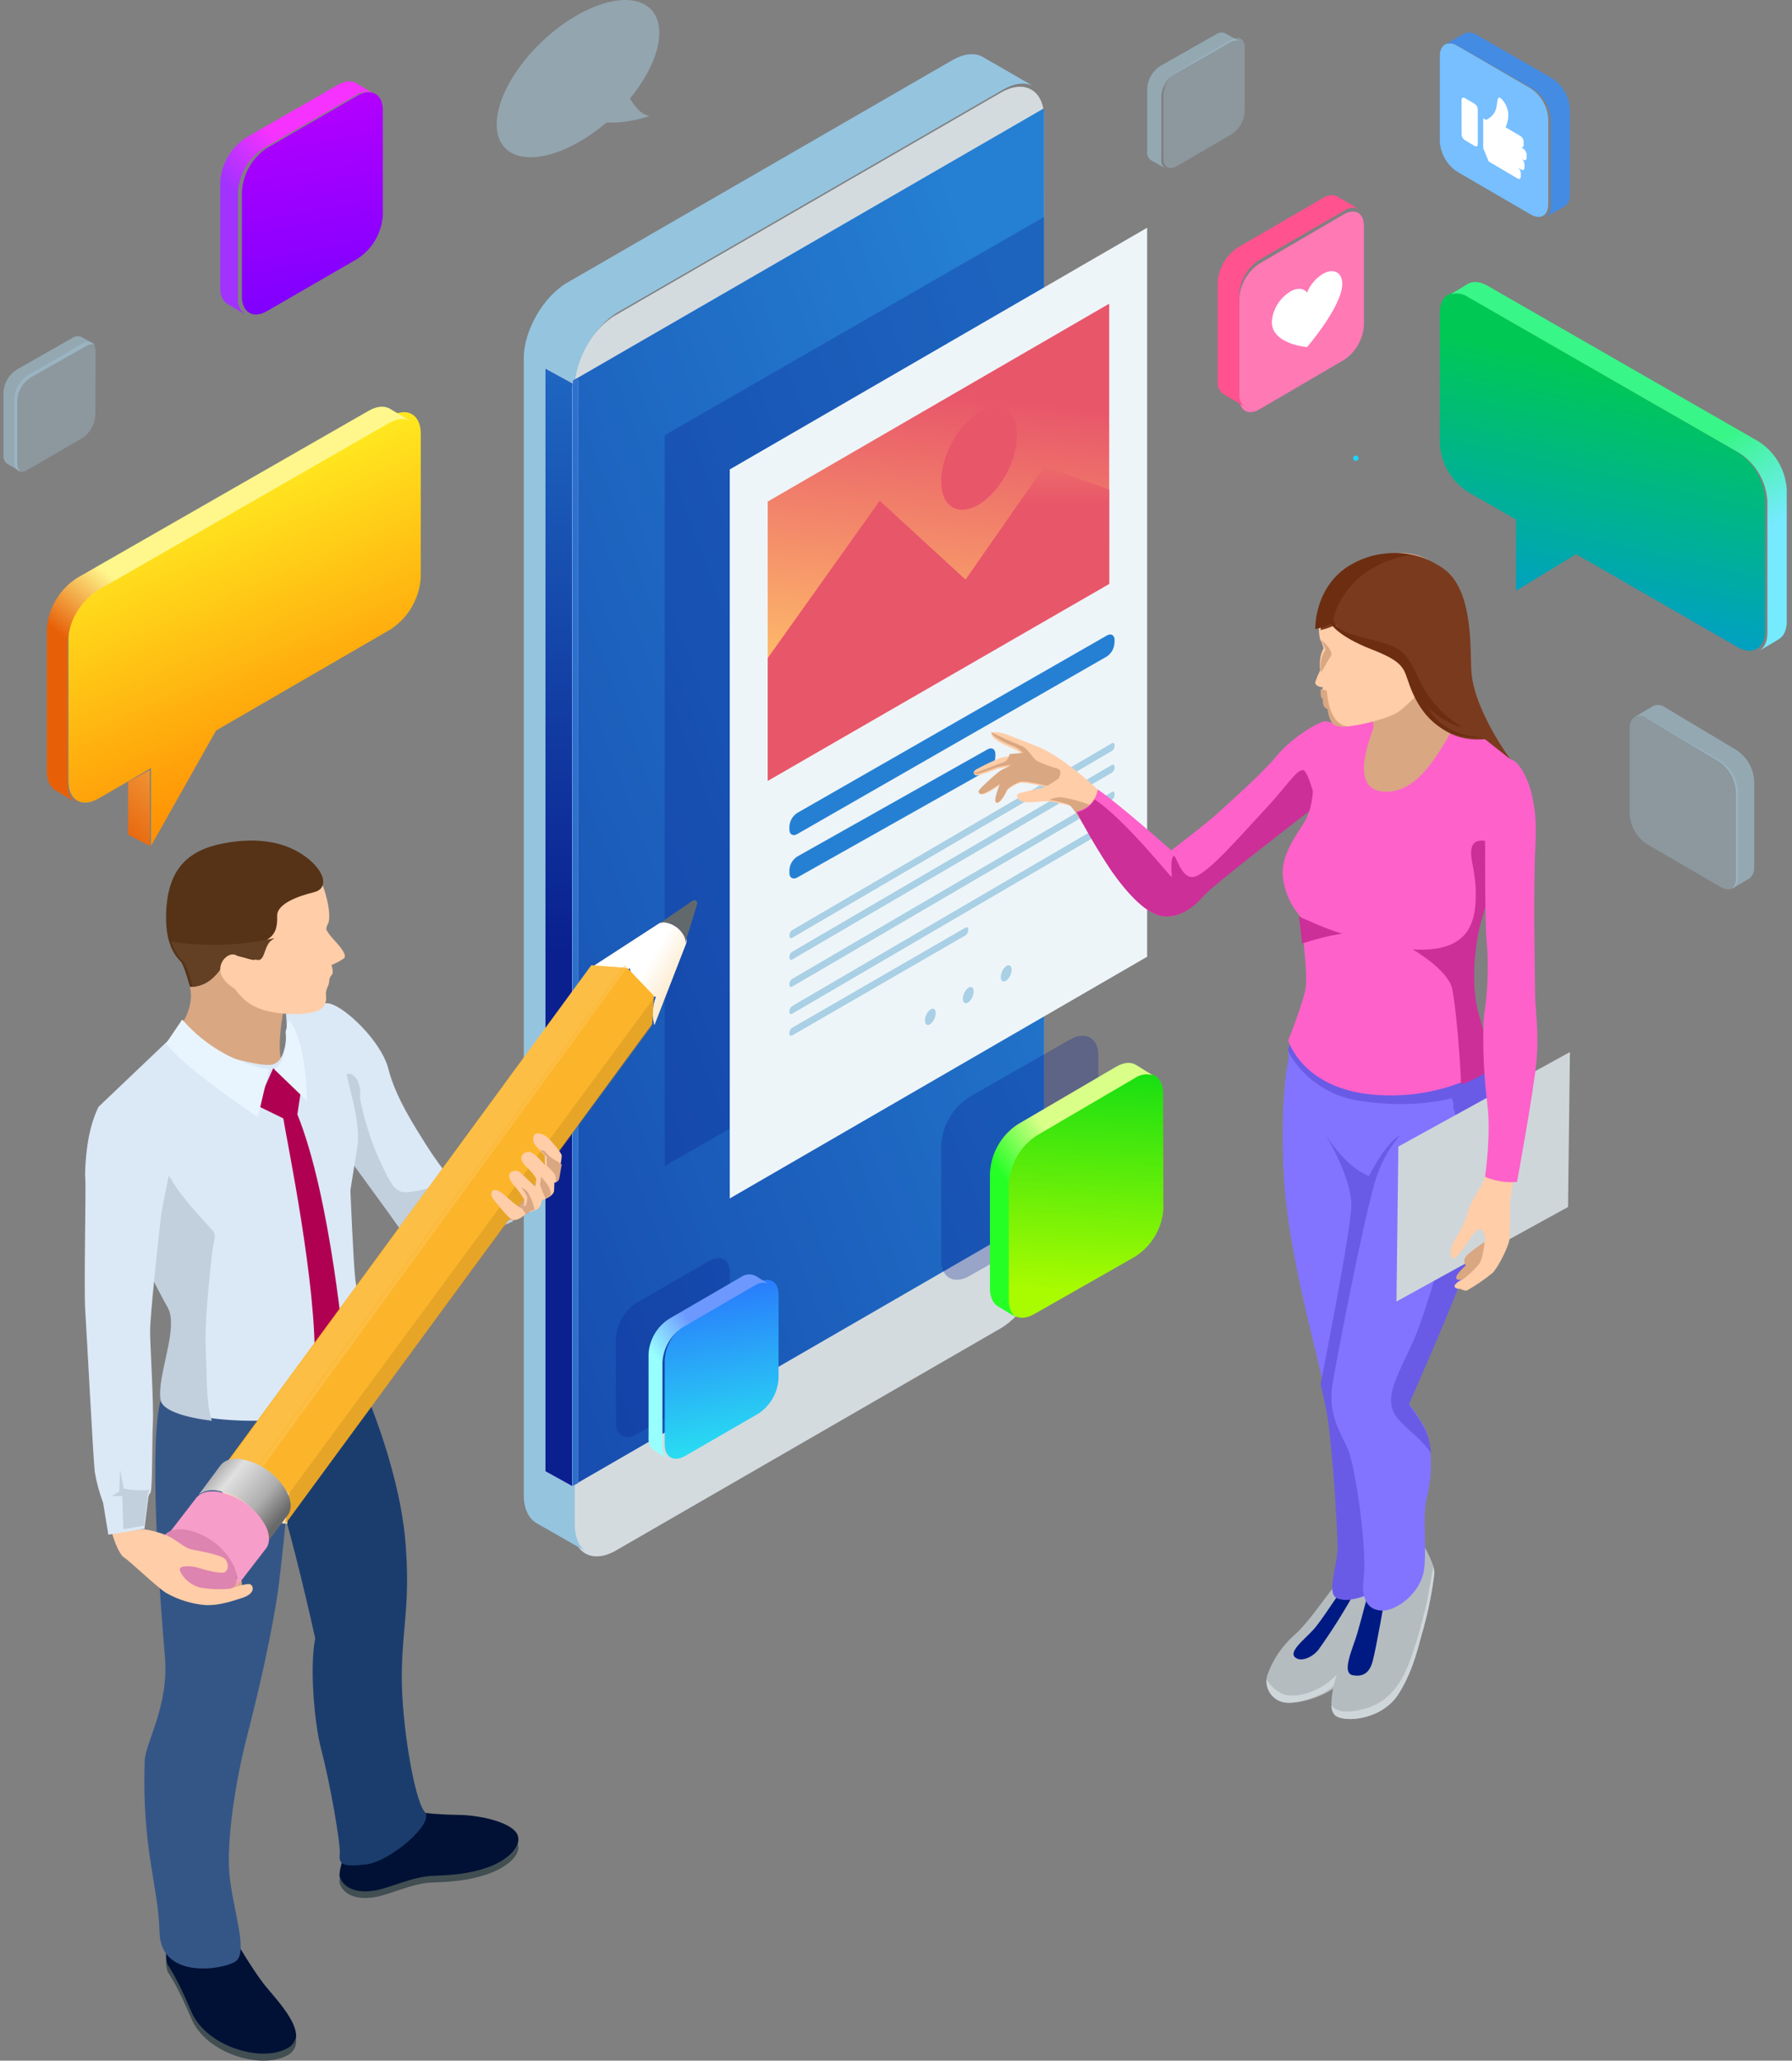 <svg width="348" height="400" viewBox="0 0 348 400" fill="none" xmlns="http://www.w3.org/2000/svg">
<rect x="0" y="0" width="348" height="400" fill="#808080" stroke="none"/>
<path d="M202.77 22.867C202.77 17.491 198.966 15.289 194.312 18.009L119.65 61.117C114.963 63.772 111.191 70.402 111.191 75.745V296.084C111.191 301.46 114.995 303.653 119.658 300.942L194.287 257.866C198.941 255.179 202.746 248.581 202.746 243.197L202.77 22.867Z" fill="#D4DBDF"/>
<path d="M111.616 295.896V75.228C111.616 69.845 115.427 63.237 120.088 60.546L194.844 17.373C197.09 16.076 199.141 15.922 200.665 16.717L190.628 10.928C189.128 10.231 187.142 10.417 184.953 11.674L110.189 54.846C105.528 57.538 101.717 64.145 101.717 69.529V290.197C101.717 292.921 102.698 294.842 104.279 295.71L113.643 301.053C112.378 300.064 111.616 298.304 111.616 295.896Z" fill="#95C4DF"/>
<path d="M202.77 22.316V235.495L111.191 288.421V75.234C111.194 74.78 111.221 74.325 111.272 73.873L202.681 21.053C202.74 21.471 202.77 21.894 202.77 22.316Z" fill="url(#paint0_linear)"/>
<path d="M105.928 285.568V71.579L111.191 74.457C111.128 74.931 111.094 75.409 111.089 75.887V288.421L105.928 285.568Z" fill="url(#paint1_linear)"/>
<path d="M112.244 73.684V287.895L111.191 288.421V75.521C111.195 75.067 111.226 74.613 111.284 74.162L112.244 73.684Z" fill="url(#paint2_linear)"/>
<path d="M105.928 285.568V71.579L111.191 74.457C111.128 74.931 111.094 75.409 111.089 75.887V288.421L105.928 285.568Z" fill="url(#paint3_linear)"/>
<path d="M112.244 73.684V287.895L111.191 288.421V75.521C111.195 75.067 111.226 74.613 111.284 74.162L112.244 73.684Z" fill="url(#paint4_linear)"/>
<g style="mix-blend-mode:multiply" opacity="0.3">
<path d="M202.77 183.946L129.094 226.316L129.086 84.475L202.77 42.105V183.946Z" fill="#0A208F"/>
</g>
<path d="M337.378 87.714L284.988 57.571C282.034 55.865 279.612 57.257 279.612 60.668V86.153C279.826 89.924 281.821 93.371 284.988 95.444L294.401 100.85V114.671L306.073 107.575L337.386 125.587C340.348 127.293 342.77 125.901 342.77 122.49V97.005C342.556 93.23 340.555 89.781 337.378 87.714Z" fill="url(#paint5_linear)"/>
<path d="M343.222 122.859V97.276C343.009 93.488 341 90.026 337.808 87.949L285.127 57.69C284.132 57.005 282.882 56.798 281.718 57.124L285.127 55.057C286.101 54.54 287.424 54.629 288.877 55.469L341.566 85.728C344.758 87.805 346.768 91.267 346.981 95.055V120.639C346.981 122.359 346.364 123.57 345.357 124.127L341.68 126.316C342.63 125.742 343.222 124.547 343.222 122.859Z" fill="url(#paint6_linear)"/>
<path d="M74.349 41.706C74.153 45.162 72.335 48.32 69.447 50.216L51.883 60.368C49.184 61.969 46.981 60.656 46.981 57.534V37.23C47.172 33.771 48.992 30.609 51.883 28.712L69.447 18.561C72.138 16.999 74.349 18.28 74.349 21.395V41.706Z" fill="url(#paint7_linear)"/>
<path d="M46.207 57.875V37.368C46.402 33.874 48.253 30.68 51.195 28.764L69.067 18.51C69.994 17.87 71.163 17.686 72.244 18.009L69.238 16.173C68.328 15.599 67.044 15.648 65.631 16.464L47.758 26.734C44.82 28.653 42.969 31.845 42.77 35.338V55.845C42.77 57.462 43.363 58.586 44.306 59.08L47.612 61.053C46.613 60.314 46.079 59.107 46.207 57.875Z" fill="url(#paint8_linear)"/>
<g style="mix-blend-mode:multiply" opacity="0.3">
<path d="M213.296 227.195C213.083 230.992 211.048 234.462 207.816 236.54L188.242 247.692C185.233 249.403 182.77 247.997 182.77 244.574V222.278C182.984 218.484 185.015 215.016 188.242 212.934L207.816 201.782C210.833 200.07 213.296 201.477 213.296 204.899V227.195Z" fill="#0A208F"/>
</g>
<path d="M225.928 234.576C225.712 238.368 223.682 241.835 220.456 243.916L200.882 255.055C197.873 256.774 195.402 255.369 195.402 251.947V229.661C195.595 225.868 197.608 222.392 200.825 220.297L220.398 209.15C223.408 207.439 225.871 208.845 225.871 212.266L225.928 234.576Z" fill="url(#paint9_linear)"/>
<path d="M195.909 252.322V229.894C196.103 226.072 198.084 222.572 201.242 220.47L220.405 209.252C221.404 208.555 222.661 208.356 223.823 208.71L220.645 206.73C219.671 206.108 218.289 206.164 216.772 207.053L197.609 218.263C194.447 220.356 192.455 223.845 192.244 227.663V250.091C192.244 251.861 192.875 253.09 193.897 253.64L197.442 255.789C196.492 255.224 195.909 254.003 195.909 252.322Z" fill="url(#paint10_linear)"/>
<g style="mix-blend-mode:multiply" opacity="0.3">
<path d="M141.717 263.393C141.561 266.168 140.09 268.705 137.755 270.228L123.575 278.414C121.396 279.667 119.612 278.635 119.612 276.13V259.758C119.769 256.985 121.24 254.451 123.575 252.931L137.755 244.745C139.934 243.493 141.717 244.516 141.717 247.021V263.393Z" fill="#0A208F"/>
</g>
<path d="M151.191 267.588C151.04 270.367 149.568 272.908 147.229 274.429L133.048 282.623C130.87 283.876 129.086 282.852 129.086 280.345V263.991C129.243 261.213 130.713 258.674 133.048 257.15L147.229 248.956C149.407 247.703 151.191 248.727 151.191 251.242V267.588Z" fill="url(#paint11_linear)"/>
<path d="M128.644 280.659V264.444C128.799 261.684 130.253 259.162 132.562 257.647L146.582 249.507C147.315 249.005 148.235 248.862 149.086 249.116L146.721 247.659C145.806 247.199 144.711 247.29 143.884 247.895L129.871 256.035C127.561 257.546 126.104 260.065 125.946 262.824V279.039C125.829 280.053 126.295 281.046 127.149 281.603L129.741 283.158C128.964 282.575 128.547 281.627 128.644 280.659Z" fill="url(#paint12_linear)"/>
<path d="M75.874 80.792L19.116 113.703C15.694 115.966 13.537 119.716 13.296 123.821V151.624C13.296 155.339 15.918 156.863 19.124 155.005L29.318 149.099V164.211L41.963 141.8L75.882 122.151C79.316 119.887 81.48 116.126 81.717 112.009V84.173C81.709 80.458 79.08 78.935 75.874 80.792Z" fill="url(#paint13_linear)"/>
<path d="M13.134 152.079V124.612C13.375 120.557 15.527 116.852 18.94 114.617L75.564 82.104C77.118 81.219 78.527 81.114 79.612 81.661L75.725 79.344C74.673 78.732 73.207 78.804 71.604 79.73L14.94 112.203C11.496 114.426 9.322 118.147 9.086 122.222V149.697C9.086 151.605 9.798 152.916 10.924 153.496L14.754 155.789C13.758 155.17 13.134 153.89 13.134 152.079Z" fill="url(#paint14_linear)"/>
<path d="M29.086 149.474L24.875 151.768V161.989L29.086 164.211V149.474Z" fill="url(#paint15_linear)"/>
<path d="M264.875 63.059C264.726 65.825 263.282 68.353 260.988 69.867L244.552 79.471C242.418 80.713 240.665 79.692 240.665 77.199V58.007C240.817 55.238 242.259 52.705 244.552 51.182L260.988 41.587C263.13 40.336 264.875 41.358 264.875 43.859V63.059Z" fill="#FF79B5"/>
<path d="M240.647 76.401V57.242C240.8 54.477 242.253 51.949 244.564 50.428L261.127 40.849C261.912 40.283 262.933 40.169 263.823 40.547L259.621 38.099C258.732 37.74 257.722 37.86 256.942 38.417L240.386 48.037C238.077 49.551 236.624 52.074 236.469 54.835V73.994C236.37 74.961 236.78 75.91 237.552 76.499L241.778 78.947C240.97 78.366 240.537 77.393 240.647 76.401Z" fill="#FF528E"/>
<path d="M256.995 53.104C255.543 53.978 254.432 55.269 253.827 56.784C253.19 55.95 252.009 55.801 250.659 56.532C248.491 57.859 247.125 60.075 246.981 62.501C246.981 66.857 253.827 67.368 253.827 67.368C253.827 67.368 260.665 59.45 260.665 55.093C260.665 52.892 259.022 52.003 256.995 53.104Z" fill="white"/>
<path d="M279.612 27.447C279.749 29.843 281.006 32.031 283.001 33.344L297.284 41.646C299.146 42.724 300.665 41.839 300.665 39.675V23.079C300.534 20.684 299.279 18.495 297.284 17.183L283.001 8.881C281.139 7.803 279.612 8.687 279.612 10.843V27.447Z" fill="#77BFFF"/>
<path d="M301.165 39.9V23.175C301.031 20.761 299.744 18.554 297.699 17.232L283.057 8.865C282.362 8.369 281.455 8.268 280.665 8.598L284.385 6.498C285.169 6.179 286.064 6.284 286.753 6.773L301.395 15.181C303.439 16.5 304.727 18.704 304.86 21.115V37.808C304.954 38.645 304.604 39.47 303.935 39.989L300.198 42.105C300.891 41.59 301.258 40.752 301.165 39.9Z" fill="#438BE3"/>
<path d="M295.878 28.904L295.277 28.558C295.617 28.751 295.885 28.558 295.885 28.203V27.485C295.864 27.049 295.638 26.649 295.277 26.413L293.5 25.365L292.37 24.72C292.762 23.884 292.944 22.962 292.899 22.036C292.82 20.48 291.525 18.811 291.082 18.956C290.64 19.101 290.861 20.617 290.293 21.721C289.902 22.422 289.293 22.97 288.562 23.277L288.033 22.963V28.751L289.092 31.339L294.724 34.66C295.064 34.854 295.333 34.66 295.333 34.306V33.588C295.311 33.151 295.085 32.752 294.724 32.516L295.443 32.935C295.783 33.129 296.051 32.935 296.051 32.58V31.863C296.03 31.426 295.804 31.027 295.443 30.791L295.854 31.033C296.186 31.226 296.454 31.033 296.454 30.67V29.952C296.428 29.532 296.216 29.146 295.878 28.904Z" fill="white"/>
<path d="M283.831 26.086C283.855 26.536 284.086 26.947 284.451 27.192L286.368 28.331C286.707 28.539 286.981 28.373 286.981 27.965V21.238C286.957 20.793 286.73 20.385 286.368 20.14L284.443 19.026C284.105 18.827 283.823 19.026 283.823 19.4L283.831 26.086Z" fill="white"/>
<path d="M222.77 185.713L141.717 232.632V91.121L222.77 44.211V185.713Z" fill="#EEF5F9"/>
<path d="M215.402 113.162L149.086 151.579V97.364L215.402 58.947V113.162Z" fill="url(#paint16_linear)"/>
<path d="M202.819 90.526L187.506 112.506L170.84 97.208L149.086 127.747V151.579L215.402 113.355V95.024L202.819 90.526Z" fill="url(#paint17_linear)"/>
<path d="M197.507 84.479C197.507 89.458 194.212 95.416 190.142 97.889C186.073 100.362 182.77 98.353 182.77 93.416C182.77 88.478 186.065 82.479 190.134 80.006C194.204 77.533 197.507 79.541 197.507 84.479Z" fill="url(#paint18_linear)"/>
<path d="M216.422 124.838C216.363 125.9 215.801 126.871 214.906 127.455L154.821 161.899C154.01 162.382 153.296 161.987 153.296 161.029V160.417C153.359 159.355 153.925 158.384 154.821 157.801L214.938 123.364C215.749 122.881 216.454 123.276 216.454 124.234L216.422 124.838Z" fill="#2580D3"/>
<path d="M216.454 144.824C216.432 145.211 216.231 145.564 215.911 145.776L153.848 182.037C153.548 182.21 153.296 182.037 153.296 181.717V181.495C153.319 181.107 153.524 180.753 153.848 180.543L215.911 144.282C216.211 144.102 216.454 144.282 216.454 144.602V144.824Z" fill="#A9D0E5"/>
<path d="M216.454 149.031C216.435 149.42 216.233 149.777 215.911 149.991L153.848 186.248C153.548 186.42 153.296 186.248 153.296 185.928V185.706C153.32 185.316 153.525 184.96 153.848 184.746L215.911 148.489C216.211 148.317 216.454 148.489 216.454 148.809V149.031Z" fill="#A9D0E5"/>
<path d="M216.454 154.294C216.434 154.683 216.232 155.039 215.911 155.254L153.848 191.511C153.548 191.683 153.296 191.511 153.296 191.191V190.969C153.319 190.578 153.524 190.222 153.848 190.009L215.911 153.752C216.211 153.58 216.454 153.752 216.454 154.072V154.294Z" fill="#A9D0E5"/>
<path d="M216.454 159.561C216.435 159.948 216.233 160.302 215.911 160.513L153.848 196.77C153.548 196.951 153.296 196.77 153.296 196.458V196.229C153.322 195.841 153.526 195.488 153.848 195.276L215.911 159.019C216.211 158.838 216.454 159.019 216.454 159.339V159.561Z" fill="#A9D0E5"/>
<path d="M188.033 180.608C188.012 180.996 187.809 181.351 187.485 181.565L153.852 200.985C153.55 201.157 153.296 200.985 153.296 200.666V200.445C153.32 200.056 153.527 199.701 153.852 199.488L187.485 180.068C187.788 179.896 188.033 180.068 188.033 180.387V180.608Z" fill="#A9D0E5"/>
<path d="M193.296 146.936C193.236 147.99 192.668 148.954 191.764 149.535L154.837 170.326C154.017 170.798 153.296 170.406 153.296 169.455V168.855C153.36 167.8 153.931 166.836 154.837 166.256L191.764 145.465C192.584 144.993 193.296 145.377 193.296 146.336V146.936Z" fill="#2580D3"/>
<path d="M181.717 196.662C181.678 197.521 181.288 198.307 180.668 198.779C180.084 199.172 179.612 198.853 179.612 198.076C179.65 197.214 180.043 196.426 180.668 195.959C181.246 195.567 181.717 195.877 181.717 196.662Z" fill="#A9D0E5"/>
<path d="M189.086 192.454C189.045 193.314 188.654 194.099 188.033 194.569C187.451 194.961 186.981 194.642 186.981 193.867C187.02 193.004 187.411 192.214 188.033 191.743C188.616 191.359 189.086 191.67 189.086 192.454Z" fill="#A9D0E5"/>
<path d="M196.454 188.246C196.413 189.105 196.021 189.889 195.398 190.359C194.821 190.75 194.349 190.432 194.349 189.657C194.389 188.797 194.778 188.01 195.398 187.536C195.983 187.144 196.454 187.463 196.454 188.246Z" fill="#A9D0E5"/>
<path opacity="0.46" d="M112.236 2.856C120.958 -2.055 128.025 -0.474 128.033 6.385C128.033 10.21 125.822 14.874 122.358 19.098C124.233 22.54 126.166 22.484 126.166 22.484C123.478 23.433 120.63 23.877 117.772 23.793C116.059 25.254 114.208 26.553 112.244 27.674C103.522 32.577 96.454 31.004 96.454 24.145C96.454 17.285 103.522 7.767 112.236 2.856Z" fill="#A9D0E5"/>
<path opacity="0.3" d="M316.454 157.981C316.592 160.374 317.848 162.559 319.842 163.871L334.128 172.168C335.987 173.25 337.507 172.372 337.507 170.208V153.604C337.377 151.212 336.122 149.024 334.128 147.715L319.842 139.409C317.982 138.327 316.454 139.214 316.454 141.378V157.981Z" fill="#A9D0E5"/>
<path opacity="0.5" d="M337.112 170.459V153.729C336.985 151.318 335.755 149.114 333.8 147.794L319.797 139.424C319.149 138.947 318.313 138.836 317.57 139.129H317.507L321.065 137.023C321.816 136.707 322.67 136.809 323.331 137.293L337.334 145.663C339.288 146.984 340.52 149.186 340.655 151.597V168.328C340.729 169.172 340.379 169.995 339.728 170.508L336.162 172.632C336.819 172.126 337.179 171.305 337.112 170.459Z" fill="#A9D0E5"/>
<path opacity="0.3" d="M18.519 80.584C18.428 82.374 17.502 84.015 16.02 85.009L5.31 91.23C3.914 92.047 2.77 91.377 2.77 89.761V77.31C2.871 75.516 3.814 73.876 5.31 72.894L16.02 66.664C17.416 65.848 18.56 66.517 18.56 68.142L18.519 80.584Z" fill="#A9D0E5"/>
<path opacity="0.5" d="M3.354 89.966V77.667C3.457 75.894 4.409 74.275 5.92 73.304L16.781 67.151C17.285 66.807 17.928 66.729 18.502 66.941H18.559L15.814 65.392C15.232 65.165 14.572 65.241 14.059 65.594L3.24 71.748C1.729 72.718 0.776 74.338 0.674 76.111V88.409C0.61 89.033 0.88 89.644 1.387 90.022L4.092 91.579C3.576 91.206 3.296 90.594 3.354 89.966Z" fill="#A9D0E5"/>
<path opacity="0.3" d="M241.717 21.637C241.61 23.432 240.669 25.071 239.178 26.062L228.468 32.283C227.072 33.099 225.928 32.43 225.928 30.814V18.363C226.028 16.568 226.971 14.928 228.468 13.946L239.178 7.717C240.573 6.9 241.717 7.57 241.717 9.194V21.637Z" fill="#A9D0E5"/>
<path opacity="0.5" d="M225.51 31.019V18.727C225.611 16.955 226.563 15.335 228.075 14.366L238.894 8.216C239.394 7.871 240.035 7.79 240.607 7.998H240.665L237.919 6.45C237.338 6.215 236.675 6.292 236.165 6.652L225.346 12.802C223.831 13.769 222.878 15.39 222.781 17.163V29.472C222.712 30.095 222.983 30.708 223.494 31.084L226.231 32.632C225.721 32.255 225.448 31.644 225.51 31.019Z" fill="#A9D0E5"/>
<g style="mix-blend-mode:color-dodge">
<path d="M263.823 88.947C263.823 89.238 263.587 89.474 263.296 89.474C263.006 89.474 262.77 89.238 262.77 88.947C262.77 88.657 263.006 88.421 263.296 88.421C263.587 88.421 263.823 88.657 263.823 88.947Z" fill="#1ED3FB"/>
</g>
<path d="M260.336 307.661C260.336 307.661 259.465 307.515 258.445 308.776C257.425 310.037 253.841 315.228 251.427 317.311C249.03 319.424 247.21 322.093 246.135 325.074C245.788 326.12 245.88 327.259 246.39 328.239C246.901 329.219 247.788 329.96 248.856 330.297C251.121 331.152 256.861 329.484 259.283 327.482C261.705 325.48 266.831 314.887 266.831 314.887L266.981 307.368L260.336 307.661Z" fill="#B5BCC0"/>
<path d="M249.943 329.042C248.298 328.789 246.869 327.356 245.93 326.074C245.868 327.982 247.018 329.703 248.748 330.289C250.939 331.174 256.493 329.446 258.836 327.373C259.966 326.104 260.935 324.688 261.717 323.158C260.82 323.846 259.977 324.61 259.197 325.442C256.918 327.836 252.905 329.505 249.943 329.042Z" fill="#CFD6DA"/>
<path d="M265.628 309.112C265.628 309.112 264.692 309.331 263.962 312.066C263.232 314.801 261.185 320.824 260.392 322.707C259.599 324.59 257.425 331.505 259.305 332.982C261.185 334.459 268.333 333.835 271.515 328.883C274.696 323.932 275.632 318.421 276.394 316.059C277.39 312.45 278.114 308.768 278.56 305.045C278.56 303.6 276.1 299.128 275.886 298.95C275.672 298.771 265.628 309.112 265.628 309.112Z" fill="#B5BCC0"/>
<path d="M278.56 305.382C278.53 304.98 278.439 304.584 278.29 304.211C277.925 306.489 277.226 310.539 276.75 312.432C276.067 315.135 274.297 322.218 272.305 325.683C270.312 329.148 267.645 331.603 262.438 332.188C260.39 332.421 259.223 331.836 258.564 331.033C258.521 331.761 258.787 332.473 259.294 332.991C261.176 334.45 268.328 333.833 271.511 328.94C274.694 324.047 275.63 318.601 276.393 316.266C277.389 312.699 278.114 309.061 278.56 305.382Z" fill="#CFD6DA"/>
<path d="M262.731 325.188C264.198 325.437 265.817 325.188 266.542 322.557C267.268 319.925 269.086 309.328 269.086 309.328L265.897 308.421C265.897 308.421 264.493 313.876 263.624 316.901C262.755 319.925 260.371 324.779 262.731 325.188Z" fill="#001A84"/>
<path d="M251.951 321.977C252.93 322.391 254.736 321.798 256.009 320.267C258.449 316.857 260.698 313.32 262.748 309.671C262.962 308.89 261.586 308 260.719 308.64C259.852 309.281 256.82 314.434 254.951 316.449C253.081 318.463 249.668 321.017 251.951 321.977Z" fill="#001A84"/>
<path d="M270.453 226.524C270.453 226.524 264.489 224.419 262.105 220.314C259.721 216.209 250.49 204.211 250.49 204.211C250.49 204.211 248.299 212.622 249.391 229.357C250.482 246.092 257.241 267.118 258.333 275.506C259.424 283.893 260.042 296.345 260.139 299.948C260.235 303.551 258.124 308.765 259.77 310.068C261.415 311.372 267.074 309.769 269.362 306.83C271.649 303.891 271.144 260.147 271.144 260.147L270.453 226.524Z" fill="#8274FF"/>
<path d="M270.428 226.909C270.428 226.909 264.255 224.814 261.788 220.728C261.497 220.237 261.098 219.632 260.625 218.947C261.131 221.051 256.355 218.391 257.892 221.083C261.514 227.441 262.594 232.099 262.411 234.443C261.929 240.552 258.456 258.417 256.454 268.683C257.127 271.479 257.642 273.865 257.883 275.67C259.013 284.042 259.653 296.412 259.752 299.998C259.852 303.584 257.667 308.773 259.37 310.071C261.073 311.368 266.93 309.772 269.298 306.847C271.665 303.922 271.142 260.383 271.142 260.383L270.428 226.909Z" fill="#695BE6"/>
<path d="M252.932 196.842C252.932 196.842 253.029 202.579 266.221 204.564C279.414 206.548 287.496 201.363 287.496 201.363C289.357 206.747 290.248 212.413 290.128 218.103C289.724 226.681 275.409 231.954 265.906 228.297C256.404 224.64 250.138 204.588 250.138 204.588L252.932 196.842Z" fill="#8274FF"/>
<path d="M274.543 220.568C271.018 217.344 265.538 228.896 265.538 228.896L264.875 231.332L269.566 231.579C269.566 231.579 278.076 223.793 274.543 220.568Z" fill="#695BE6"/>
<path d="M277.13 216.322C275.235 217.056 269.374 220.851 266.85 229.975C264.327 239.099 259.803 262.531 258.788 268.554C257.772 274.577 260.4 278.195 261.763 281.303C263.125 284.412 265.447 299.947 264.867 306.091C264.867 306.091 263.496 312.632 268.551 312.632C271.131 312.632 276.17 309.265 276.614 304.154C277.057 299.043 276.162 294.182 277.138 290.5C278.114 286.818 278.364 280.076 276.493 276.838C275.605 275.227 274.588 273.691 273.453 272.244C273.453 272.244 282.137 252.817 284.225 246.834C286.313 240.851 290.385 225.768 290.127 220.391C289.869 215.014 288.321 212.632 288.321 212.632C288.321 212.632 281.46 214.634 277.13 216.322Z" fill="#8274FF"/>
<path d="M281.91 213.165C281.91 213.165 284.405 219.74 283.985 226.316C287.496 224.245 289.966 221.22 290.128 217.636C290.247 211.789 289.353 205.965 287.488 200.433C287.488 200.433 279.416 205.718 266.218 203.721C253.02 201.724 252.931 195.789 252.931 195.789L250.138 203.721C250.138 203.721 250.235 204.058 250.437 204.65C253.368 209.51 258.257 212.804 263.797 213.65C274.646 215.384 281.91 213.165 281.91 213.165Z" fill="#695BE6"/>
<path d="M290.127 220.438C289.87 215.036 288.333 212.632 288.333 212.632C288.333 212.632 285.37 213.509 282.111 214.589C282.912 217.108 284.697 223.712 283.4 229.504C281.751 236.816 277.595 253.291 274.448 260.326C271.3 267.361 268.33 271.658 271.485 275.403C273.423 277.71 275.977 279.189 277.891 282.105C277.804 280.409 277.37 278.749 276.618 277.231C275.736 275.61 274.726 274.065 273.599 272.609C273.599 272.609 282.223 253.063 284.297 247.043C286.371 241.024 290.383 225.833 290.127 220.438Z" fill="#695BE6"/>
<path d="M192.709 142.204C192.904 142.015 194.203 142.062 195.779 142.668C197.354 143.275 200.968 144.692 202.275 145.235C203.897 146.07 205.452 147.02 206.929 148.078C209.151 149.693 211.261 151.447 213.247 153.33C214.595 154.669 216.454 156.441 216.454 156.441C215.275 158.313 213.328 159.608 211.103 160C211.103 160 208.934 156.85 208.195 156.527C207.348 156.265 206.482 156.062 205.605 155.921C204.582 155.622 203.513 155.495 202.446 155.543C201.634 155.677 199.197 155.866 198.385 155.543C197.573 155.22 197.062 154.259 197.987 153.968C198.913 153.677 202.503 152.905 203.12 152.771C202.211 152.521 201.29 152.319 200.359 152.165C199.612 151.994 198.844 151.923 198.077 151.952C197.196 152.255 196.383 152.717 195.681 153.315C195.486 153.559 194.52 155.882 193.618 155.882C192.717 155.882 194.211 152.362 194.211 152.362C194.211 152.362 191.198 154.519 190.492 154.22C189.785 153.921 190.354 153.433 191.223 152.551C192.092 151.669 194.244 149.763 194.861 149.574C195.384 149.375 195.878 149.11 196.331 148.787C196.331 148.787 194.098 149.117 193.732 149.228C193.367 149.338 190.151 150.645 189.558 150.511C188.965 150.377 188.843 149.724 189.704 149.283C191.241 148.441 192.831 147.691 194.463 147.039C195.833 146.791 197.22 146.635 198.613 146.574C198.044 146.001 197.362 145.546 196.607 145.235C195.584 144.881 191.718 143.156 192.709 142.204Z" fill="#FFCDA8"/>
<path d="M205.357 149.188C204.288 148.927 201.632 147.998 201.072 147.484C200.513 146.971 199.402 145.227 198.633 144.909C198.04 144.656 194.382 143.132 192.461 142.105C192.694 143.116 195.718 144.461 196.637 144.77C197.413 145.092 198.115 145.563 198.7 146.156C198.7 146.156 197.33 146.229 196.077 146.368C195.919 146.93 195.576 147.737 194.933 147.941C194.056 148.21 190.631 149.661 189.086 150.068C189.176 150.148 189.285 150.204 189.403 150.231C190.013 150.37 193.321 149.017 193.697 148.903C194.073 148.788 196.37 148.446 196.37 148.446C195.904 148.781 195.396 149.055 194.858 149.261C194.223 149.457 192.018 151.462 191.116 152.342C190.214 153.222 189.637 153.752 190.364 154.07C191.091 154.388 194.19 152.146 194.19 152.146C194.19 152.146 192.653 155.789 193.58 155.789C194.507 155.789 195.501 153.344 195.701 153.133C196.424 152.514 197.26 152.036 198.166 151.723C198.955 151.692 199.744 151.766 200.513 151.943C201.373 152.074 202.223 152.256 203.06 152.489H203.47L205.533 151.16C205.683 151.054 206.435 149.44 205.357 149.188Z" fill="#D9A782"/>
<path d="M214.349 157.663C211.292 155.577 206.484 154.763 205.884 154.737C205.179 154.782 204.484 154.945 203.823 155.222C204.243 155.3 204.671 155.412 205.075 155.516C205.916 155.671 206.745 155.894 207.557 156.182C208.265 156.511 210.342 160 210.342 160C211.866 159.712 213.269 158.893 214.349 157.663Z" fill="#D9A782"/>
<path d="M260.665 141.221C260.665 141.221 258.38 140 257.342 140C256.304 140 250.994 143.028 248.026 146.617C245.057 150.207 239.481 155.074 236.722 157.62C233.962 160.166 227.454 165.049 227.454 165.049C227.454 165.049 216.995 155.789 213.189 153.251C212.84 155.381 211.206 157.073 209.086 157.499C211.117 161.43 213.357 165.251 215.796 168.944C218.917 173.417 222.723 177.673 226.102 177.882C229.481 178.091 232.144 175.698 233.753 173.778C235.362 171.859 254.47 157.034 254.47 157.034L260.665 141.221Z" fill="#FE61CA"/>
<path d="M252.973 149.474C251.618 149.578 249.9 152.617 245.358 157.45C240.816 162.283 234.063 170.21 231.578 170.25C229.093 170.29 228.392 165.465 227.819 166.222C227.246 166.98 227.561 169.883 227.561 170.25C227.561 170.617 218.686 159.268 212.571 155.161C211.847 156.464 210.566 157.375 209.086 157.641C211.123 161.545 213.369 165.338 215.814 169.006C218.944 173.448 222.76 177.675 226.149 177.882C229.537 178.089 232.208 175.713 233.821 173.807C235.435 171.901 254.595 157.178 254.595 157.178L255.402 155.185C254.676 152.409 253.716 149.419 252.973 149.474Z" fill="#CC2F98"/>
<path d="M250.162 201.932C250.162 201.932 252.85 211.284 266.694 212.484C280.538 213.683 289.439 207.204 289.439 207.204C288.964 203.799 288.216 200.437 287.202 197.152C285.713 192.669 285.914 185.699 287.105 180.323C288.297 174.947 294.349 148.13 294.349 148.13L282.566 138.947H266.887L258.074 140.356C258.074 140.356 257.019 140.356 256.038 145.096C254.613 151.953 255.611 155.985 253.116 159.873C250.621 163.76 248.327 167.205 249.325 171.486C249.822 173.875 250.931 176.094 252.544 177.925C252.544 177.925 254.041 188.677 253.542 191.768C253.043 194.858 250.162 201.932 250.162 201.932Z" fill="#FE61CA"/>
<path d="M287.336 197.424C285.835 192.894 286.038 185.851 287.239 180.418C287.807 177.84 290.046 170.846 292.244 164.152L290.889 163.868C290.889 163.868 286.728 162.054 285.909 164.225C285.089 166.397 286.72 168.609 286.582 174.261C286.46 179.32 285.024 184.94 274.349 184.289C274.349 184.289 281.09 188.177 281.974 191.821C282.631 194.537 283.54 204.654 283.735 210.526C285.799 209.773 287.765 208.774 289.591 207.55C289.111 204.12 288.356 200.733 287.336 197.424Z" fill="#CC2F98"/>
<path d="M252.871 183.158C255.413 182.296 258.02 181.643 260.665 181.205C258.366 180.725 252.244 177.895 252.244 177.895C252.244 177.895 252.57 180.278 252.871 183.158Z" fill="#CC2F98"/>
<path d="M282.765 138.646C282.765 138.646 278.724 133.734 281.374 126.316L265.565 136.919C265.565 136.919 267.037 140.193 266.661 141.463C266.284 142.732 261.95 152.868 268.337 153.629C274.725 154.39 278.765 147.079 280.867 143.698C282.969 140.316 282.765 138.646 282.765 138.646Z" fill="#D9A782"/>
<path d="M257.036 125.865C257.036 125.865 256.029 127.247 256.383 130.126C255.998 130.87 255.672 131.644 255.408 132.441C255.319 132.981 256.174 133.398 256.883 133.398C256.778 133.924 256.778 134.466 256.883 134.993C256.979 135.203 257.104 135.399 257.254 135.574C257.177 136.088 257.277 136.613 257.536 137.062C257.955 137.512 258.188 137.512 258.188 137.512C258.188 137.512 258.366 140.211 259.8 140.906C261.235 141.602 269.35 139.671 271.478 138.232C273.605 136.792 279.585 130.609 281.802 126.912C284.018 123.215 285.17 115.96 281.181 111.756C277.192 107.552 272.606 105.932 266.07 108.844C259.534 111.756 257.254 116.083 256.633 118.455C256.012 120.827 255.996 123.452 256.48 124.344C256.731 124.823 256.918 125.335 257.036 125.865Z" fill="#FFCDA8"/>
<path d="M256.49 124.211C256.542 124.355 256.613 124.495 256.701 124.628C257.023 125.118 257.261 125.64 257.409 126.18C257.409 126.18 256.089 127.59 256.553 130.526C256.553 130.526 258.117 127.84 258.487 127.239C258.857 126.638 257.758 125.053 256.49 124.211Z" fill="#D9A782"/>
<path d="M257.672 134.046C257.276 133.979 256.893 133.857 256.532 133.684C256.429 134.19 256.429 134.712 256.532 135.218C256.626 135.42 256.748 135.608 256.896 135.776C256.821 136.271 256.918 136.776 257.173 137.208C257.585 137.64 257.814 137.64 257.814 137.64C257.814 137.64 257.988 140.236 259.398 140.904C260.159 141.085 260.95 141.101 261.718 140.952C257.901 140.778 257.672 134.046 257.672 134.046Z" fill="#D9A782"/>
<path d="M275.131 129.048C275.813 127.572 277.404 126.155 278.465 126.33C279.526 126.506 280.071 127.831 279.124 129.456C278.177 131.082 275.464 134.457 274.646 133.524C273.827 132.59 274.941 129.465 275.131 129.048Z" fill="#FFCDA8"/>
<path d="M259.433 121.245C259.433 121.245 260.719 123.675 267.18 126.267C273.641 128.859 273.218 130.074 274.448 133.452C275.678 136.83 279.064 144.274 288.385 143.488L293.296 147.368C293.296 147.368 286.42 138.102 285.765 130.666C285.406 126.616 286.364 114.53 280.23 110.318C274.097 106.106 268.314 106.956 263.642 109.443C258.97 111.93 256.566 117.098 256.454 122.306C257.487 122.08 258.488 121.724 259.433 121.245Z" fill="#7A3A1D"/>
<path d="M277.3 137.366C277.3 137.366 280.72 140.623 283.968 141.112C280.312 139.004 277.41 135.835 275.66 132.041C273.072 125.986 271.252 125.625 267.955 124.606C264.657 123.588 259.556 123.098 258.895 120.211C258.895 120.211 260.87 109.833 273.962 107.724C270.142 106.911 266.151 107.504 262.747 109.392C257.973 111.862 255.516 116.971 255.402 122.128C256.457 121.904 257.48 121.551 258.446 121.077C258.446 121.077 259.76 123.483 266.363 126.05C272.966 128.616 272.534 129.819 273.79 133.164C275.047 136.508 278.508 143.879 288.033 143.101C288.066 143.101 280.687 143.39 277.3 137.366Z" fill="#6D2D10"/>
<path d="M304.507 234.286L271.191 252.632L271.559 222.556L304.875 204.211L304.507 234.286Z" fill="#CFD6DA"/>
<path d="M288.321 241.053C288.244 241.116 285.288 243.05 284.639 243.943C284.26 244.454 284.26 245.129 284.639 245.64C284.639 245.64 281.539 248.333 283.324 248.42C285.109 248.506 288.765 244.653 289.038 243.832C289.311 243.011 288.321 241.053 288.321 241.053Z" fill="#D9A782"/>
<path d="M289.258 224.211C289.008 225.704 288.477 228.815 287.782 229.925C287.087 231.035 285.369 233.86 285.08 235.15C284.751 236.447 284.255 237.691 283.604 238.848C283.105 239.664 281.941 241.46 281.785 242.431C281.629 243.403 281.738 244.064 282.168 244.26C282.597 244.456 283.987 242.627 284.44 241.933C284.893 241.24 286.353 239.256 286.556 239.044C286.759 238.831 287.337 238.472 287.439 238.537C288.101 239.006 288.459 239.821 288.368 240.652C288.212 241.958 287.915 244.546 287.189 245.403C286.344 246.43 285.384 247.349 284.331 248.138C283.714 248.44 282.261 249.272 282.488 249.77C282.714 250.268 283.581 250.179 283.581 250.179C283.581 250.179 284.463 250.628 284.854 250.505C286.601 249.522 288.265 248.386 289.828 247.109C290.866 246.138 292.842 242.211 293.092 240.774C293.342 239.337 293.029 234.031 293.389 232.341C293.748 230.652 294.349 224.864 294.349 224.864L289.258 224.211Z" fill="#FFCDA8"/>
<path d="M288.407 164.435C288.407 161.139 287.272 152.11 288.958 149.897C290.644 147.684 292.952 146.529 294.502 148.08C296.052 149.631 298.689 154.283 298.193 163.579C297.698 172.875 298.098 189.262 298.098 192.565C298.098 195.868 298.896 200.157 298.393 205.85C297.89 211.544 294.606 229.425 294.606 229.425C292.483 229.609 290.347 229.268 288.383 228.432C288.383 228.432 289.629 220.275 288.798 213.951C287.967 207.627 287.807 198.735 288.383 195.755C288.958 191.473 289.071 187.14 288.718 182.833C288.359 179.643 288.407 167.253 288.407 164.435Z" fill="#FE61CA"/>
<path d="M36.849 191.503L38.93 184.211L55.005 196.396C55.005 196.396 53.775 202.835 54.611 205.813C55.447 208.791 56.837 212.059 51.276 212.614C45.714 213.17 34.349 200.243 34.349 200.243C34.349 200.243 38.046 195.72 36.849 191.503Z" fill="#D9A782"/>
<path d="M68.397 353.756L79.748 351.579C82.773 352.01 85.822 352.247 88.877 352.289C93.273 352.289 99.956 353.829 100.588 356.434C101.219 359.038 97.87 361.425 94.456 362.619C91.043 363.812 87.79 364.095 83.937 364.232C80.084 364.369 75.855 366.651 72.857 367.183C68.117 368.03 66.31 365.78 65.959 364.304C65.607 362.829 68.397 355.514 68.397 353.756Z" fill="#001135"/>
<path d="M72.868 366.953C75.866 366.443 80.12 364.263 83.95 364.124C87.78 363.985 91.058 363.722 94.472 362.578C97.303 361.628 100.07 359.889 100.589 357.895C100.589 357.895 100.589 357.895 100.589 357.941C101.213 360.43 97.871 362.725 94.457 363.869C91.042 365.013 87.788 365.284 83.934 365.415C80.08 365.546 75.85 367.734 72.852 368.244C68.111 369.055 66.303 366.899 65.952 365.484C65.907 365.116 65.926 364.742 66.008 364.379C66.479 365.809 68.334 367.726 72.868 366.953Z" fill="#414E52"/>
<path d="M51.55 266.504L71.195 263.158C71.195 263.158 71.195 270.713 71.755 272.148C72.315 273.583 77.647 286.783 78.701 298.934C79.756 311.085 78.125 315.584 78.028 324.961C77.931 334.339 80.462 349.441 82.475 351.699C84.487 353.956 75.723 361.31 71.195 361.89C66.668 362.471 65.759 361.89 65.978 359.971C66.197 358.052 64.103 346.079 62.334 339.402C61.117 334.798 60.062 323.776 61.215 318.035C61.215 318.035 56.557 296.733 53.287 287.839C50.017 278.945 51.55 266.504 51.55 266.504Z" fill="#1B3D6E"/>
<path d="M45.27 375.891C45.27 375.891 48.842 382.024 51.169 385.029C53.495 388.035 60.953 395.259 55.632 397.995C50.311 400.732 39.957 397.336 37.176 390.804C34.396 384.272 33.291 382.773 32.532 381.544C31.773 380.314 32.754 373.684 32.754 373.684L34.289 375.166C34.289 375.166 34.355 380.354 37.036 381.014C39.718 381.674 40.477 378.017 41.863 377.268C42.962 376.725 44.1 376.265 45.27 375.891Z" fill="#001135"/>
<path d="M32.565 381.38C33.322 382.599 34.434 384.084 37.2 390.557C39.967 397.03 50.317 400.396 55.62 397.684C56.528 397.294 57.196 396.508 57.423 395.562C57.772 397.002 57.01 398.478 55.62 399.056C50.317 401.768 39.975 398.403 37.2 391.929C34.425 385.456 33.322 383.971 32.565 382.752C32.269 381.866 32.176 380.926 32.293 380C32.279 380.474 32.372 380.945 32.565 381.38Z" fill="#414E52"/>
<path d="M28.097 341.854C28.217 338.225 32.846 331.168 32.023 321.587C31.199 312.005 28.465 277.349 31.655 270.526L57.507 273.567C57.507 273.567 55.188 300.061 54.029 308.432C52.869 316.804 50.254 328.208 47.991 336.959C45.728 345.709 43.897 357.533 44.585 364.162C45.273 370.792 48.287 379.091 45.728 380.744C43.17 382.398 31.207 384.244 30.983 375.099C30.759 365.953 27.545 359.049 28.097 341.854Z" fill="#345687"/>
<path d="M60.665 197.746C60.665 197.746 61.034 194.252 63.947 194.794C66.861 195.336 74.058 202.073 75.436 207.524C76.815 212.974 80.467 218.563 82.732 222.186C84.228 224.562 85.873 226.844 87.656 229.02L98.324 228.171L99.612 236.129C99.612 236.129 86.014 242.105 83.265 242.105C80.516 242.105 77.135 236.792 75.362 234.382C73.59 231.972 66.335 222.186 66.335 222.186L60.665 197.746Z" fill="#DBE8F5"/>
<path d="M68.196 208.496C69.911 209.235 70.034 211.995 69.911 212.701C69.788 213.408 71.314 219.896 73.398 224.496C75.482 229.096 76.212 230.517 77.623 231.215C79.034 231.913 83.367 230.566 84.606 230.32C85.844 230.073 88.093 230.55 86.444 231.412C84.794 232.275 79.584 235.716 80.7 237.4C81.816 239.084 96.24 232.989 98.751 231.65L99.612 237.088C99.612 237.088 86.017 243.158 83.268 243.158C80.52 243.158 77.139 237.761 75.367 235.314C73.595 232.866 66.342 222.927 66.342 222.927L63.823 211.945C64.742 210.656 66.891 207.937 68.196 208.496Z" fill="#C2CFDC"/>
<path d="M71.054 264.376C71.054 264.376 68.036 271.829 60.638 274.416C53.241 277.003 32.257 275.933 31.5 271.221C30.744 266.509 35.074 257.142 32.836 253.185C30.599 249.227 18.839 224.833 17.776 222.205C16.714 219.578 19.137 214.841 19.137 214.841L33.126 201.525C33.126 201.525 48.854 207.267 52.718 206.667C56.582 206.067 55.543 196.813 55.543 196.813C55.543 196.813 62.047 194.583 63.536 194.745C65.025 194.907 67.295 203.617 67.086 206.415C66.876 209.213 70.305 217.128 69.364 222.838C68.422 228.547 68.044 231.126 68.044 231.126C68.044 231.126 68.623 245.01 68.993 248.27C69.364 251.53 71.787 262.9 71.054 264.376Z" fill="#DBE8F5"/>
<path d="M57.747 216.315L58.514 211.242L53.051 207.368L50.873 212.262L50.139 214.708L55.015 217.09C55.717 221.51 61.617 249.834 61.081 264.898L64.579 268.421L66.981 263.528C66.981 263.528 64.307 232.414 57.747 216.315Z" fill="#B00052"/>
<path d="M103.381 216.888C102.948 216.78 102.491 216.864 102.12 217.121C101.749 217.377 101.499 217.782 101.429 218.238C101.182 219.628 100.935 221.769 100.935 221.769C99.902 222.994 99.115 224.419 98.621 225.963C98.042 228.175 97.656 229.502 97.656 229.502C97.656 229.502 96.306 232.361 96.468 233.599C96.63 234.838 97.54 236.643 98.266 236.795C99.1 236.896 99.946 236.834 100.758 236.611C101.607 236.411 106.468 231.738 106.931 230.484C107.394 229.23 104.485 224.621 104.485 224.621C104.485 224.621 104.593 222.08 104.709 221.641C104.824 221.202 104.909 216.992 103.381 216.888Z" fill="#D9A782"/>
<path d="M46.638 309.151C46.638 309.151 47.615 306.474 46.269 306.415C44.892 306.444 43.52 306.616 42.174 306.93C40.764 307.149 39.394 307.47 38.448 307.149C37.873 306.946 37.392 306.52 37.102 305.959C37.102 305.959 42.423 305.114 42.038 304.27C41.654 303.425 30.139 301.053 30.139 301.053C30.139 301.053 33.007 310.291 37.623 310.518C40.679 310.593 43.726 310.131 46.638 309.151Z" fill="#D9A782"/>
<path d="M63.367 180.462C63.818 181.228 64.36 181.938 64.984 182.574C65.687 183.374 67.562 185.383 66.803 186.023C66.05 186.547 65.235 186.98 64.377 187.311C64.377 187.311 64.871 188.791 64.45 189.223C64.09 189.58 63.899 190.071 63.925 190.575C63.88 190.984 63.75 191.379 63.545 191.736C63.339 192.243 63.256 192.791 63.302 193.336C63.407 194.048 63.448 195.736 61.023 196.416C58.598 197.096 52.85 197.12 49.293 195.296C45.737 193.472 44.201 189.463 42.018 186.263C39.836 183.062 32.253 179.67 33.417 174.149C34.581 168.628 39.011 164.451 47.968 164.219C56.924 163.987 61.597 168.404 62.963 172.693C64.329 176.981 63.949 178.974 63.674 179.342C63.477 179.683 63.371 180.069 63.367 180.462Z" fill="#FFCDA8"/>
<path d="M49.392 186.313C48.438 186.469 44.537 184.354 43.303 186.313C42.07 188.271 40.419 191.25 36.895 191.579C36.895 191.579 35.757 187.341 35.1 186.642C34.443 185.942 31.759 183.564 32.32 176.142C32.881 168.719 36.406 165.058 43.336 163.716C50.265 162.375 55.64 163.527 59.414 166.349C63.187 169.172 63.892 172.48 60.952 173.196C58.012 173.912 53.742 175.401 53.822 177.796C53.902 180.19 53.405 181.383 51.915 182.387C50.425 183.391 50.545 186.123 49.392 186.313Z" fill="#563317"/>
<path d="M53.296 182.105C53.152 182.226 53.001 182.338 52.844 182.441C51.306 183.439 51.504 186.155 50.286 186.343C49.308 186.499 45.303 184.396 44.036 186.343C42.77 188.29 41.076 191.252 37.458 191.579C37.458 191.579 36.29 187.366 35.615 186.67C34.497 185.606 33.694 184.256 33.296 182.768C39.945 183.807 46.732 183.582 53.296 182.105Z" fill="#634024"/>
<path d="M35.386 197.895C39.753 202.948 45.693 206.374 52.244 207.616L50.083 216.842C50.083 216.842 35.84 207.408 32.244 202.544L35.386 197.895Z" fill="#E8F5FF"/>
<path d="M55.459 200.292L56.107 197.895C59.589 202.186 59.612 213.684 59.612 213.684L53.296 207.603C56.131 205.486 55.459 200.292 55.459 200.292Z" fill="#E8F5FF"/>
<path d="M20.665 230.287L26.716 228.024C26.716 228.024 31.741 226.035 33.285 228.986C34.828 231.936 40.026 237.498 41.134 238.686C42.243 239.874 41.496 240.19 41.134 243.754C40.773 247.319 39.656 256.478 39.968 262.088C40.182 265.992 39.968 272.596 41.142 275.789C35.797 275.127 31.52 273.769 31.183 271.748C30.411 267.051 34.828 257.715 32.546 253.77C30.945 251.03 24.696 238.581 20.665 230.287Z" fill="#C2CFDC"/>
<path d="M47.396 187.118C47.021 186.399 46.078 184.903 44.677 185.343C43.863 185.659 43.227 186.321 42.938 187.155C42.649 187.988 42.736 188.908 43.176 189.671C44.243 191.497 47.488 193.315 47.88 192.376C48.272 191.438 47.839 188.006 47.396 187.118Z" fill="#FFCDA8"/>
<path d="M48.751 295.056L42.77 289.266L43.802 284.211L50.798 284.936L56.454 289.952L55.772 295.789L48.751 295.056Z" fill="#FDE4BE"/>
<path d="M133.101 181.762C132.355 180.276 130.96 179.24 129.343 178.972C128.926 178.905 128.499 178.977 128.125 179.176L115.402 187.425C115.803 188.112 116.497 188.568 117.277 188.658C118.992 188.937 120.75 188.687 122.324 187.939C122.701 189.407 123.342 190.791 124.215 192.019C124.92 193.087 126.175 193.634 127.42 193.415C127.036 194.463 126.801 195.562 126.723 196.679C126.773 197.445 126.894 198.204 127.084 198.947L133.221 183.166L133.293 182.815C133.312 182.454 133.246 182.093 133.101 181.762Z" fill="#FDE4BE"/>
<g style="mix-blend-mode:multiply">
<path d="M133.101 181.762C132.355 180.276 130.96 179.24 129.343 178.972C128.926 178.905 128.499 178.977 128.125 179.176L115.402 187.425C115.803 188.112 116.497 188.568 117.277 188.658C118.992 188.937 120.75 188.687 122.324 187.939C122.701 189.407 123.342 190.791 124.215 192.019C124.92 193.087 126.175 193.634 127.42 193.415C127.036 194.463 126.801 195.562 126.723 196.679C126.773 197.445 126.894 198.204 127.084 198.947L133.221 183.166L133.293 182.815C133.312 182.454 133.246 182.093 133.101 181.762Z" fill="url(#paint19_linear)"/>
</g>
<path d="M52.011 290.303C52.667 291.744 51.889 292.784 50.261 292.613C48.493 292.332 46.968 291.246 46.157 289.689C45.509 288.248 46.279 287.216 47.907 287.387C49.673 287.668 51.197 288.75 52.011 290.303Z" fill="#62696D"/>
<path d="M135.357 175.588L133.012 183.158C133.144 182.703 133.1 182.214 132.887 181.792C132.16 180.345 130.799 179.337 129.221 179.075C128.815 179.011 128.398 179.08 128.033 179.274L134.372 174.921C134.372 174.921 134.896 174.595 135.154 174.81C135.379 174.998 135.461 175.311 135.357 175.588Z" fill="#62696D"/>
<path d="M126.642 198.798L126.981 193.294L121.821 187.878L114.856 187.368L43.823 284.165L50.643 284.902L56.125 289.937L55.424 295.789L126.642 198.798Z" fill="#FCB52B"/>
<g style="mix-blend-mode:screen" opacity="0.3">
<path d="M121.717 187.88L114.761 187.368L43.823 284.524L50.634 285.263L121.717 187.88Z" fill="#FCD283"/>
</g>
<g style="mix-blend-mode:multiply" opacity="0.3">
<path d="M126.642 199.168L126.981 193.684L56.071 289.943L55.402 295.789L126.642 199.168Z" fill="#B5811F"/>
</g>
<g style="mix-blend-mode:screen" opacity="0.3">
<path d="M121.717 187.514L121.227 187.368L50.139 284.154L50.67 284.211L121.717 187.514Z" fill="#FCB52B"/>
</g>
<path d="M46.665 283.202C44.879 283.003 43.545 283.489 42.822 284.43L38.56 290.178C39.553 289.408 40.826 289.098 42.06 289.325C46.052 289.984 49.492 292.512 51.325 296.133C52.015 297.688 52.007 299.035 51.444 300L55.722 294.324C56.588 293.351 56.723 291.82 55.929 290.011C54.096 286.389 50.656 283.861 46.665 283.202Z" fill="url(#paint20_linear)"/>
<path d="M42.081 289.516C40.232 289.321 38.851 289.808 38.103 290.765L32.244 298.364C33.281 297.6 34.598 297.306 35.868 297.553C40.008 298.224 43.578 300.799 45.483 304.488C46.19 306.069 46.19 307.44 45.606 308.421L51.49 300.797C52.378 299.816 52.526 298.251 51.696 296.41C49.786 292.732 46.215 290.172 42.081 289.516Z" fill="#F79DC9"/>
<path d="M45.382 303.892C46.917 307.362 45.103 309.839 41.337 309.429C37.202 308.759 33.636 306.156 31.737 302.424C30.202 298.962 32.016 296.476 35.782 296.886C39.917 297.557 43.483 300.159 45.382 303.892Z" fill="#DE84B0"/>
<path d="M27.965 296.842C29.539 297.08 31.079 297.501 32.553 298.098C34.131 298.897 35.806 300.32 36.709 300.624C37.612 300.928 42.851 301.664 43.713 302.639C44.575 303.615 44.307 305.11 43.371 305.262C42.436 305.414 39.874 304.774 38.564 304.343C37.254 303.911 34.846 303.823 34.912 304.646C34.977 305.47 36.49 307.573 38.849 308.157C40.773 308.497 42.736 308.57 44.681 308.373C44.681 308.373 48.09 307.149 48.683 307.573C49.277 307.997 49.545 309.34 47.056 310.164C44.567 310.987 42.257 311.659 39.955 311.571C37.198 311.349 34.528 310.515 32.146 309.132C30.25 307.877 25.166 302.975 24.109 302.336C23.052 301.696 21.904 298.337 21.717 297.394L27.965 296.842Z" fill="#FFCDA8"/>
<path d="M28.058 296.75L21.04 297.895L20.02 291.696C19.304 289.786 18.765 287.813 18.412 285.803C18.114 283.385 16.852 258.968 16.555 254.462C16.258 249.956 16.732 230.634 16.555 228.667C16.378 226.7 17.045 217.333 19.288 215.769C21.531 214.206 28.733 214.012 31.909 218.099C35.084 222.186 31.909 230.731 31.249 236.269C30.59 241.806 29.151 255.615 29.151 258.404C29.151 261.193 29.875 272.543 29.69 276.275C29.505 280.007 29.634 289.173 29.216 289.753C28.989 290.027 28.845 290.36 28.798 290.712L28.058 296.75Z" fill="#DBE8F5"/>
<path d="M23.335 285.263L24.015 288.935C25.684 289.29 27.393 289.374 29.086 289.185C28.878 289.458 28.745 289.786 28.7 290.135L28.02 296.142L23.962 296.842L23.735 290.4H21.717L23.161 289.531L23.335 285.263Z" fill="#C2CFDC"/>
<path d="M103.675 220.432C103.407 221.137 103.579 221.925 104.122 222.474C104.702 223.165 105.805 224.325 105.805 224.325V226.152C105.805 226.152 104.122 224.118 103.28 223.769C102.931 223.582 102.514 223.548 102.136 223.676C101.759 223.804 101.46 224.082 101.318 224.436C100.99 225.167 101.773 226.089 102.657 226.923C103.26 227.486 103.766 228.134 104.155 228.845C104.155 228.917 103.928 230.331 103.928 230.331C103.928 230.331 101.504 228.059 101.007 227.574C100.729 227.344 100.365 227.229 99.996 227.254C99.628 227.28 99.285 227.444 99.046 227.709C98.633 228.265 99.096 229.298 99.761 230.029C100.542 230.891 101.225 231.829 101.798 232.826C101.916 233.271 101.723 234.518 101.285 234.518C100.847 234.518 98.507 232.484 98.019 232.015C97.531 231.547 96.201 230.514 95.611 231.221C95.022 231.928 95.813 232.81 96.276 233.358C96.739 233.906 98.852 236.687 99.686 236.83C100.519 236.973 101.967 235.789 102.211 235.487C102.455 235.186 104.324 235.162 104.812 234.232C105.3 233.303 105.207 232.961 105.207 232.961C105.207 232.961 107.556 232.357 107.606 231.038C107.657 229.719 107.657 229.584 107.657 229.584C107.657 229.584 108.297 229.545 108.414 228.647C108.532 227.749 109.155 224.746 109.079 224.253C109.004 223.761 107 221.385 106.361 220.805C105.721 220.225 104.071 219.534 103.675 220.432Z" fill="#FFCDA8"/>
<path d="M107.688 227.859C107.227 227.281 106.717 226.738 106.161 226.237V224.548C106.161 224.548 105.438 223.801 104.875 223.158L105.735 223.412C106.285 224.125 106.978 224.731 107.776 225.198C108.242 225.439 108.681 225.722 109.086 226.043C108.925 227 108.708 228.113 108.636 228.592C108.523 229.436 107.913 229.474 107.913 229.474C108.024 228.927 107.945 228.362 107.688 227.859Z" fill="#D9A782"/>
<path d="M104.875 230.027C104.875 230.027 105.059 228.605 105.059 228.533L105.011 228.421H105.059C105.059 228.421 107.135 230.466 106.971 231.976V232.104C106.643 232.327 106.294 232.504 105.93 232.632C105.93 232.632 105.134 230.794 104.875 230.027Z" fill="#D9A782"/>
<path d="M100.665 233.492C100.983 233.778 101.361 234 101.774 234.142C102.267 234.142 102.486 232.744 102.353 232.245C102.041 231.633 101.656 231.057 101.205 230.526C101.673 230.684 102.088 230.954 102.41 231.31C103.107 232.407 103.586 233.614 103.823 234.872C103.465 234.919 103.122 235.037 102.817 235.22C102.618 235.427 102.399 235.618 102.163 235.789C101.765 235.148 101.158 234.195 100.665 233.492Z" fill="#D9A782"/>
<defs>
<linearGradient id="paint0_linear" x1="111.73" y1="-168.32" x2="-169.128" y2="-63.51" gradientUnits="userSpaceOnUse">
<stop stop-color="#2580D3"/>
<stop offset="1" stop-color="#0A208F"/>
</linearGradient>
<linearGradient id="paint1_linear" x1="106.693" y1="30.621" x2="106.693" y2="184.81" gradientUnits="userSpaceOnUse">
<stop stop-color="#FE9FEE"/>
<stop offset="1" stop-color="#E33CE3"/>
</linearGradient>
<linearGradient id="paint2_linear" x1="408.988" y1="4240.06" x2="450.135" y2="4240.07" gradientUnits="userSpaceOnUse">
<stop stop-color="#FE9FEE"/>
<stop offset="1" stop-color="#E33CE3"/>
</linearGradient>
<linearGradient id="paint3_linear" x1="395.91" y1="30.621" x2="395.91" y2="184.81" gradientUnits="userSpaceOnUse">
<stop stop-color="#2580D3"/>
<stop offset="1" stop-color="#0A208F"/>
</linearGradient>
<linearGradient id="paint4_linear" x1="121.396" y1="-4127.08" x2="80.25" y2="-4127.06" gradientUnits="userSpaceOnUse">
<stop stop-color="#328DE0"/>
<stop offset="1" stop-color="#172D9C"/>
</linearGradient>
<linearGradient id="paint5_linear" x1="292.475" y1="67.742" x2="281.636" y2="116.168" gradientUnits="userSpaceOnUse">
<stop stop-color="#00C855"/>
<stop offset="1" stop-color="#009EC8"/>
</linearGradient>
<linearGradient id="paint6_linear" x1="315.764" y1="97.168" x2="326.455" y2="113.548" gradientUnits="userSpaceOnUse">
<stop stop-color="#38F687"/>
<stop offset="1" stop-color="#76EAFF"/>
</linearGradient>
<linearGradient id="paint7_linear" x1="38.505" y1="13.068" x2="49.89" y2="74.691" gradientUnits="userSpaceOnUse">
<stop stop-color="#C100FF"/>
<stop offset="1" stop-color="#6E00FF"/>
</linearGradient>
<linearGradient id="paint8_linear" x1="51.455" y1="25.034" x2="41.842" y2="33.149" gradientUnits="userSpaceOnUse">
<stop stop-color="#F532FF"/>
<stop offset="1" stop-color="#A232FF"/>
</linearGradient>
<linearGradient id="paint9_linear" x1="224.602" y1="251.594" x2="227.189" y2="206.997" gradientUnits="userSpaceOnUse">
<stop stop-color="#A9FB00"/>
<stop offset="1" stop-color="#12DE13"/>
</linearGradient>
<linearGradient id="paint10_linear" x1="201.599" y1="217.131" x2="191.642" y2="224.093" gradientUnits="userSpaceOnUse">
<stop stop-color="#D9FF89"/>
<stop offset="1" stop-color="#25FF26"/>
</linearGradient>
<linearGradient id="paint11_linear" x1="122.262" y1="244.588" x2="131.397" y2="294.111" gradientUnits="userSpaceOnUse">
<stop stop-color="#2962FF"/>
<stop offset="1" stop-color="#29FFEE"/>
</linearGradient>
<linearGradient id="paint12_linear" x1="132.768" y1="254.704" x2="125.182" y2="261.071" gradientUnits="userSpaceOnUse">
<stop stop-color="#6D99FE"/>
<stop offset="1" stop-color="#98FFFE"/>
</linearGradient>
<linearGradient id="paint13_linear" x1="16.865" y1="107.593" x2="41.657" y2="165.08" gradientUnits="userSpaceOnUse">
<stop stop-color="#FFE71F"/>
<stop offset="1" stop-color="#FF8602"/>
</linearGradient>
<linearGradient id="paint14_linear" x1="25.429" y1="114.822" x2="15.87" y2="126.573" gradientUnits="userSpaceOnUse">
<stop stop-color="#FFF78C"/>
<stop offset="1" stop-color="#E76008"/>
</linearGradient>
<linearGradient id="paint15_linear" x1="22.625" y1="106.064" x2="-5.783" y2="137.706" gradientUnits="userSpaceOnUse">
<stop stop-color="#FFF78C"/>
<stop offset="1" stop-color="#E76008"/>
</linearGradient>
<linearGradient id="paint16_linear" x1="163.564" y1="74.46" x2="157.584" y2="132.698" gradientUnits="userSpaceOnUse">
<stop stop-color="#E8566A"/>
<stop offset="1" stop-color="#FFC06A"/>
</linearGradient>
<linearGradient id="paint17_linear" x1="190.213" y1="97.766" x2="190.213" y2="61.096" gradientUnits="userSpaceOnUse">
<stop stop-color="#E8566A"/>
<stop offset="1" stop-color="#FFC06A"/>
</linearGradient>
<linearGradient id="paint18_linear" x1="187.285" y1="56.165" x2="187.285" y2="35.395" gradientUnits="userSpaceOnUse">
<stop stop-color="#E8566A"/>
<stop offset="1" stop-color="#FFC06A"/>
</linearGradient>
<linearGradient id="paint19_linear" x1="123.834" y1="190.686" x2="130.948" y2="194.924" gradientUnits="userSpaceOnUse">
<stop stop-color="white"/>
<stop offset="1" stop-color="#FDE4BE"/>
</linearGradient>
<linearGradient id="paint20_linear" x1="36.922" y1="291.343" x2="48.96" y2="301.308" gradientUnits="userSpaceOnUse">
<stop stop-color="#AEAEAE"/>
<stop offset="0.21" stop-color="#E0E0E0"/>
<stop offset="0.68" stop-color="#AEAEAE"/>
<stop offset="1" stop-color="#696969"/>
</linearGradient>
</defs>
</svg>
